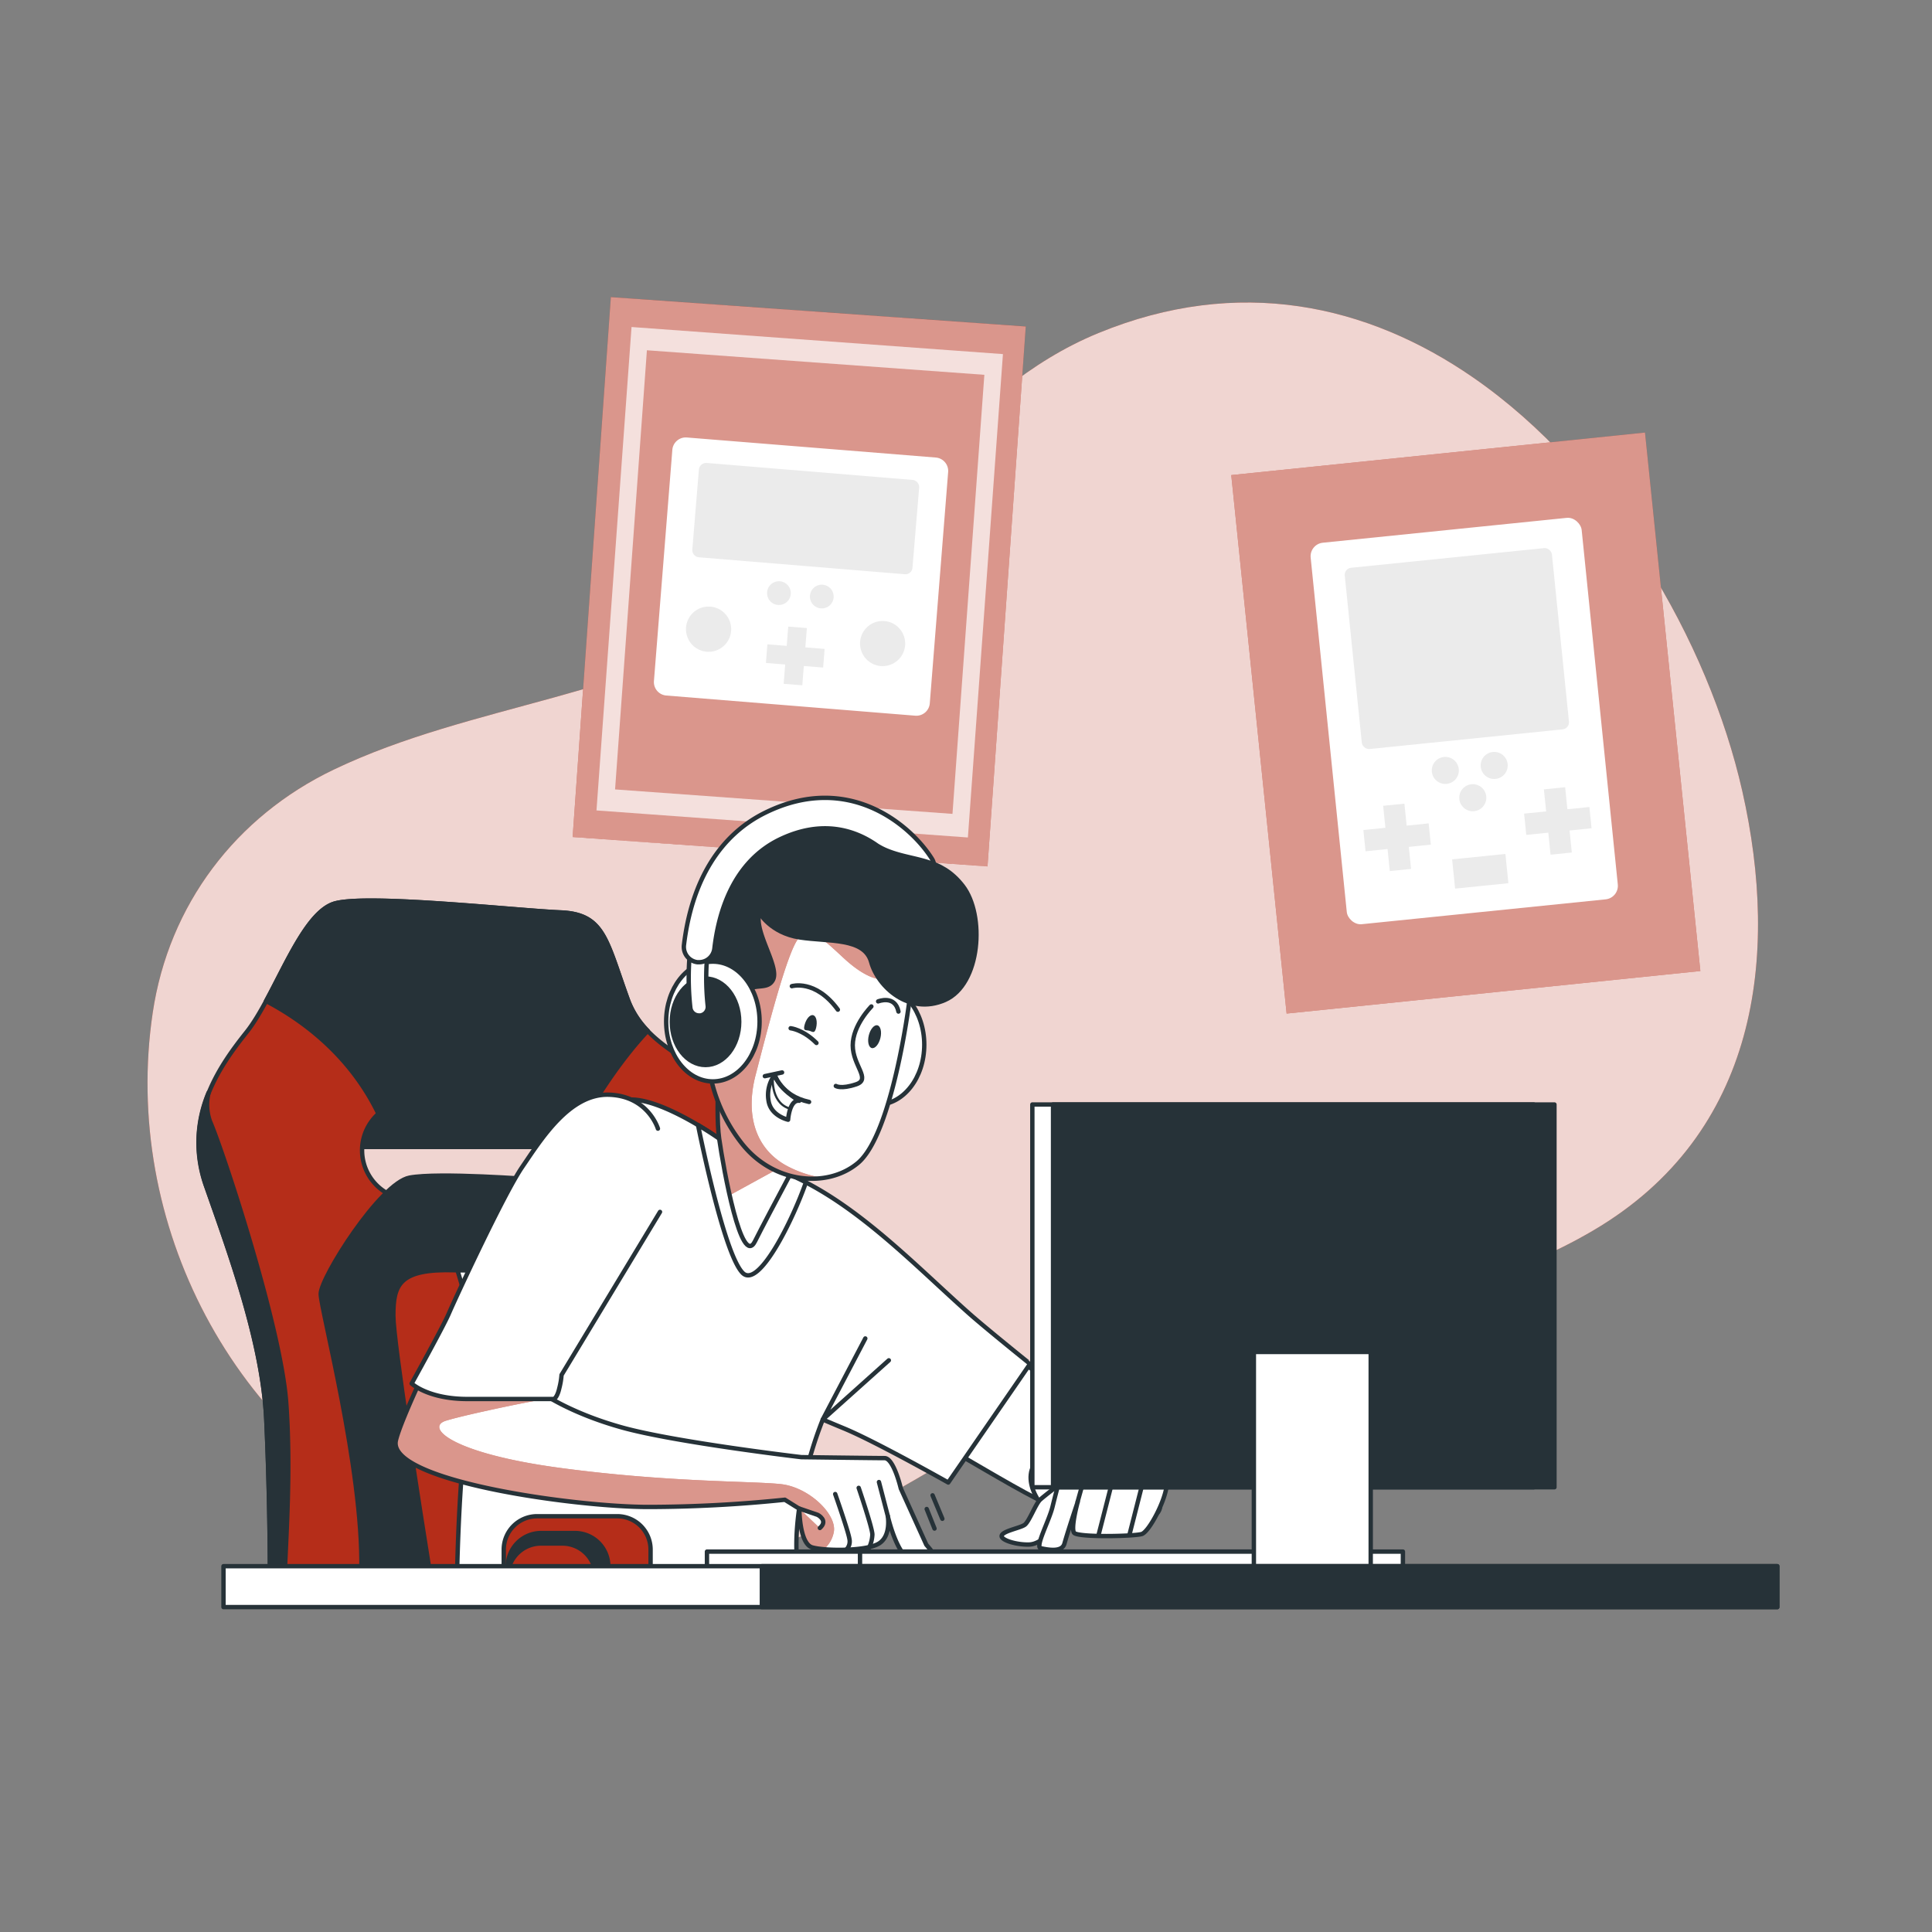 <svg xmlns="http://www.w3.org/2000/svg" xmlns:xlink="http://www.w3.org/1999/xlink" viewBox="0 0 500 500"><rect x="0" y="0" width="500" height="500" fill="#808080" stroke="none"/><defs><clipPath id="freepik--clip-path--inject-14"><path d="M168.46,290.86c-2.64-4.71-8.38-9.56-17.37-4.38-11.64,6.7-46.25,75.81-48.63,86.3S148.7,390,167.77,390a347.16,347.16,0,0,0,35.35-1.87l3.75,2.34s0,9.06,3.34,10,13.83,1,17.16-.95,2.39-7.15,2.39-7.15,2.38,10.49,6.19,11.44a8.15,8.15,0,0,0,3.86.06,1.78,1.78,0,0,0,.91-2.92l-1-1.19-6.59-14.54s-1.82-7.86-4.2-7.86-21.54-.25-21.54-.25-32.42-3.81-46.25-7.63S140,360.33,140,360.33l26.52-43.26" style="fill:#fff;stroke:#263238;stroke-linecap:round;stroke-linejoin:round;stroke-width:1.133px"></path></clipPath><clipPath id="freepik--clip-path-2--inject-14"><path d="M186.7,266.9s-1.74,19.67-.58,27.77,5.78,33.55,9.25,26.61S211,291.78,211,291.78,190.17,276.16,186.7,266.9Z" style="fill:#fff;stroke:#263238;stroke-linecap:round;stroke-linejoin:round;stroke-width:1.133px"></path></clipPath><clipPath id="freepik--clip-path-3--inject-14"><path d="M187.27,265.16s-1.15-7.52-6.36-4.62,2.31,13.88,2.31,13.88a42.06,42.06,0,0,0,8.68,21.41C200,306.24,214,307.65,222,301c9-7.48,13.3-41.65,13.3-41.65s3.47-4.63-4-16.2-33-11.57-34.71-6.94,5.21,13.88,3.47,17.35-6.94-.57-8.1,5.79S189.59,270.37,187.27,265.16Z" style="fill:#fff;stroke:#263238;stroke-linecap:round;stroke-linejoin:round;stroke-width:1.133px"></path></clipPath></defs><g id="freepik--background-simple--inject-14"><path d="M381.26,97.71c-27.35-18.92-60.69-26.43-97-11.51C248.34,100.94,229.38,137,198.18,158c-33.19,22.36-75.95,24-111.79,41.17-25.33,12.11-42.71,35-46.86,62.89-8.12,54.51,20.9,110.35,71.35,133.24,31.47,14.27,68.14,14.18,99.92.93,24.4-10.18,45.64-26.84,69.95-37.46C323,340.35,372,342.15,412.3,318.46c42.7-25.07,48.28-71,38.6-113.74C442.11,165.91,416.72,122.23,381.26,97.71Z" style="fill:#B52D19"></path><path d="M381.26,97.71c-27.35-18.92-60.69-26.43-97-11.51C248.34,100.94,229.38,137,198.18,158c-33.19,22.36-75.95,24-111.79,41.17-25.33,12.11-42.71,35-46.86,62.89-8.12,54.51,20.9,110.35,71.35,133.24,31.47,14.27,68.14,14.18,99.92.93,24.4-10.18,45.64-26.84,69.95-37.46C323,340.35,372,342.15,412.3,318.46c42.7-25.07,48.28-71,38.6-113.74C442.11,165.91,416.72,122.23,381.26,97.71Z" style="fill:#fff;opacity:0.8"></path></g><g id="freepik--Chair--inject-14"><path d="M89,296.84h49s14.28,1.87,8.38,15.83h13a21.51,21.51,0,0,0,2.79-19.86c-4-11.48-17.38-13.65-17.38-13.65H93S80.26,284.43,89,296.84Z" style="fill:#263238;stroke:#263238;stroke-linecap:round;stroke-linejoin:round;stroke-width:1.133px"></path><path d="M200.54,365.41c-5.17-16-12.7-28.21-10.82-46.07.8-7.55,4-14.89,4.29-22.46.69-20.72-25.13-20.52-31.55-38.18-5.64-15.51-6.11-22.09-17.39-22.56s-49.36-4.7-58.29-2.35-15.52,24-23,33.37-16.45,22.57-10.34,40S68,347.54,68.91,367.29s.94,38.54.94,38.54H204.77S205.71,381.39,200.54,365.41Zm-58.76-55H106.05a12.7,12.7,0,0,1,0-25.39h35.73a12.7,12.7,0,0,1,0,25.39Z" style="fill:#B52D19;stroke:#263238;stroke-linecap:round;stroke-linejoin:round;stroke-width:1.133px"></path><path d="M68.85,259.06c8.7,4.54,21.42,13.43,29,29a12.63,12.63,0,0,1,8.21-3.05h35.73a12.62,12.62,0,0,1,9.3,4.11l.27.18c4-6.85,9.75-15.62,16.27-22.52a22.77,22.77,0,0,1-5.16-8.09c-5.64-15.51-6.11-22.09-17.39-22.56s-49.36-4.7-58.29-2.35C79.91,235.59,74.43,248.79,68.85,259.06Z" style="fill:#263238;stroke:#263238;stroke-linecap:round;stroke-linejoin:round;stroke-width:1.133px"></path><path d="M93.53,406.3h98.68c-.71-8.93-2.44-30-3.9-42.3-1.88-16-2.82-26.33-7.52-31S146.48,306.18,138,305.24c0,0-24.45-1.88-32-.47s-23,25.85-23,30.08C83,338.86,94,380,93.53,406.3Z" style="fill:#263238;stroke:#263238;stroke-linecap:round;stroke-linejoin:round;stroke-width:1.133px"></path><path d="M74.08,363.06c-1.41-19.75-16.45-65.34-19.74-72.86a12.75,12.75,0,0,1-.35-7.43,33.19,33.19,0,0,0-.59,24.35c6.11,17.39,14.57,40.42,15.51,60.17s.94,38.54.94,38.54h3.91C74.17,396,75.25,379.39,74.08,363.06Z" style="fill:#263238;stroke:#263238;stroke-linecap:round;stroke-linejoin:round;stroke-width:1.133px"></path><path d="M156.35,333.91c-5.64-8.93-24-4.7-38.55-5.17s-16,3.76-16,11.75c0,6.79,7.13,51.93,9.27,65.34H171C171,379.58,161.73,342.43,156.35,333.91Z" style="fill:#B52D19;stroke:#263238;stroke-linecap:round;stroke-linejoin:round;stroke-width:1.133px"></path><path d="M137.21,328.17c-6.1.12-12.76.73-18.81.59,2.57,8.32,12.62,42.84,13.49,77.07h18.88C149.8,390.21,146.68,355.9,137.21,328.17Z" style="fill:#fff;stroke:#263238;stroke-linecap:round;stroke-linejoin:round;stroke-width:1.133px"></path></g><g id="freepik--Posters--inject-14"><rect x="153.01" y="80.51" width="107.64" height="140.09" transform="translate(11.15 -14.23) rotate(4.05)" style="fill:#B52D19"></rect><rect x="136.78" y="96.74" width="140.09" height="107.64" transform="translate(42.04 346.24) rotate(-85.95)" style="fill:#fff;opacity:0.5"></rect><path d="M236.87,185.22,172.44,180a3.49,3.49,0,0,1-3.2-3.76L174,116.42a3.49,3.49,0,0,1,3.75-3.2l64.43,5.19a3.49,3.49,0,0,1,3.2,3.75L240.63,182A3.49,3.49,0,0,1,236.87,185.22Z" style="fill:#fff"></path><path d="M209.63,154.74a3.07,3.07,0,1,1,2.21,2.6A3.08,3.08,0,0,1,209.63,154.74Z" style="opacity:0.08"></path><path d="M198.54,153.86a3.07,3.07,0,1,1,2.2,2.59A3.06,3.06,0,0,1,198.54,153.86Z" style="opacity:0.08"></path><path d="M177.57,163.52a5.85,5.85,0,1,1,4.21,4.94A5.86,5.86,0,0,1,177.57,163.52Z" style="opacity:0.08"></path><path d="M222.62,167.23a5.84,5.84,0,1,1,4.21,4.94A5.86,5.86,0,0,1,222.62,167.23Z" style="opacity:0.08"></path><polygon points="213.41 167.94 208.42 167.54 208.82 162.54 204 162.16 203.6 167.15 198.6 166.75 198.22 171.57 203.21 171.97 202.81 176.97 207.63 177.35 208.03 172.36 213.03 172.76 213.41 167.94" style="opacity:0.08"></polygon><path d="M234.18,148.61l-53.26-4.38a1.9,1.9,0,0,1-1.75-2l1.7-20.66a1.91,1.91,0,0,1,2-1.76l53.26,4.39a1.89,1.89,0,0,1,1.75,2L236.14,147A1.82,1.82,0,0,1,234.18,148.61Z" style="opacity:0.08"></path><path d="M163.44,84.63l-9.07,125.11,96.12,7,9.07-125.1Zm83.06,126-87.32-6.33,8.24-113.65L254.75,97Z" style="fill:#fff;opacity:0.7"></path><rect x="325.53" y="117.08" width="107.64" height="140.09" transform="translate(-17.15 39.78) rotate(-5.87)" style="fill:#B52D19"></rect><rect x="325.53" y="117.08" width="107.64" height="140.09" transform="translate(-17.15 39.78) rotate(-5.87)" style="fill:#fff;opacity:0.5"></rect><rect x="343.68" y="137.01" width="70.5" height="99.24" rx="3.52" transform="translate(-16.96 39.36) rotate(-5.82)" style="fill:#fff"></rect><path d="M383.35,199.12a3.5,3.5,0,1,1,3,2.46A3.52,3.52,0,0,1,383.35,199.12Z" style="opacity:0.08"></path><path d="M370.7,200.41a3.5,3.5,0,1,1,3,2.46A3.51,3.51,0,0,1,370.7,200.41Z" style="opacity:0.08"></path><path d="M377.81,207.47a3.5,3.5,0,1,1,3,2.46A3.5,3.5,0,0,1,377.81,207.47Z" style="opacity:0.08"></path><polygon points="411.33 208.85 405.64 209.43 405.06 203.73 399.56 204.29 400.14 209.99 394.44 210.57 395 216.07 400.7 215.49 401.28 221.19 406.78 220.63 406.2 214.93 411.9 214.35 411.33 208.85" style="opacity:0.08"></polygon><polygon points="369.74 213.09 364.04 213.67 363.46 207.98 357.96 208.54 358.54 214.23 352.84 214.81 353.4 220.31 359.1 219.73 359.68 225.43 365.18 224.87 364.6 219.17 370.3 218.59 369.74 213.09" style="opacity:0.08"></polygon><rect x="350.08" y="144.3" width="53.89" height="47.15" rx="1.83" transform="translate(-15.07 39.07) rotate(-5.82)" style="opacity:0.08"></rect><rect x="376.17" y="221.67" width="13.86" height="7.61" transform="translate(-20.9 40.02) rotate(-5.82)" style="opacity:0.08"></rect></g><g id="freepik--Character--inject-14"><path d="M224.19,319.58s4.33,1.93,8.66,9.63,65.33,42.33,66.3,52,4.26,11.12-8.26,13-30.11-11-51.3-22.6S208.3,361,208.3,361Z" style="fill:#fff;stroke:#263238;stroke-linecap:round;stroke-linejoin:round;stroke-width:1.133px"></path><path d="M286.54,370.74s-13.48,1.74-18.26,7.39,2.59,14.48,7.16,16.15,18.49.37,22.4-7,.87-9.13-4.35-13" style="fill:#fff;stroke:#263238;stroke-linecap:round;stroke-linejoin:round;stroke-width:1.133px"></path><path d="M275.33,383.28s-5,3.79-6.15,4.85-2.84,5.68-4,6.5-5.44,1.54-5.92,2.72,3.79,2.49,7.1,2.37,5.91-4,9.1-5.44a19.84,19.84,0,0,1,6.51-1.54s2.95-6.5,1.77-9.1S278,381.39,275.33,383.28Z" style="fill:#fff;stroke:#263238;stroke-linecap:round;stroke-linejoin:round;stroke-width:1.133px"></path><path d="M287.19,376.3a9,9,0,0,0-3.19,0,55.93,55.93,0,0,0-7.58,1.62c-1.23.62-3.13,8.43-4.05,12.12s-4.57,10.34-3,10.65,5.44,1.18,6.1-1.19c1.07-3.78,3.44-10.81,3.44-10.81s-1.85,6.77-.93,8,15.69.92,17.54.3,6.15-8.61,6.46-12.92C302.21,380.4,291.84,377.19,287.19,376.3Z" style="fill:#fff;stroke:#263238;stroke-linecap:round;stroke-linejoin:round;stroke-width:1.133px"></path><line x1="284.31" y1="397.23" x2="288.1" y2="382.45" style="fill:none;stroke:#263238;stroke-linecap:round;stroke-linejoin:round;stroke-width:1.133px"></line><line x1="292.35" y1="397" x2="295.9" y2="383.05" style="fill:none;stroke:#263238;stroke-linecap:round;stroke-linejoin:round;stroke-width:1.133px"></line><line x1="278.88" y1="388.67" x2="280.76" y2="381.98" style="fill:none;stroke:#263238;stroke-linecap:round;stroke-linejoin:round;stroke-width:1.133px"></line><path d="M250.67,339.8c-14.9-13.24-31.65-31.15-50.95-37.58a40,40,0,0,1-13.6-7.55s-13.57-9.62-22.16-10.09c-9.83-.55-17.42,9.85-22,17.31-20.36,33.27-23,71.75-23.78,110H208.3s-5.24-8.11.48-31.47a97.44,97.44,0,0,1,4.16-13.05c1.67.72,3.51,1.49,5.47,2.3,8.18,3.37,27,14,27,14l21.17-30.71S255,343.66,250.67,339.8Z" style="fill:#fff;stroke:#263238;stroke-linecap:round;stroke-linejoin:round;stroke-width:1.133px"></path><path d="M168.46,290.86c-2.64-4.71-8.38-9.56-17.37-4.38-11.64,6.7-46.25,75.81-48.63,86.3S148.7,390,167.77,390a347.16,347.16,0,0,0,35.35-1.87l3.75,2.34s0,9.06,3.34,10,13.83,1,17.16-.95,2.39-7.15,2.39-7.15,2.38,10.49,6.19,11.44a8.15,8.15,0,0,0,3.86.06,1.78,1.78,0,0,0,.91-2.92l-1-1.19-6.59-14.54s-1.82-7.86-4.2-7.86-21.54-.25-21.54-.25-32.42-3.81-46.25-7.63S140,360.33,140,360.33l26.52-43.26" style="fill:#fff"></path><g style="clip-path:url(#freepik--clip-path--inject-14)"><path d="M202.28,384.11c-7.16-.84-29.08-.42-57.33-4.22s-35-10.54-29.51-12.22,24-5.48,25.3-5.48-23.61-4.64-23.61-4.64l13.41-42.41c-13,22.63-26.62,51.2-28.08,57.64C100.07,383.27,148.7,390,167.77,390a347.16,347.16,0,0,0,35.35-1.87l3.75,2.34s0,9.06,3.34,10a16.54,16.54,0,0,0,3,.47,7.66,7.66,0,0,0,2.6-4.57C216.52,391.87,209.45,385,202.28,384.11Z" style="fill:#B52D19"></path><path d="M202.28,384.11c-7.16-.84-29.08-.42-57.33-4.22s-35-10.54-29.51-12.22,24-5.48,25.3-5.48-23.61-4.64-23.61-4.64l13.41-42.41c-13,22.63-26.62,51.2-28.08,57.64C100.07,383.27,148.7,390,167.77,390a347.16,347.16,0,0,0,35.35-1.87l3.75,2.34s0,9.06,3.34,10a16.54,16.54,0,0,0,3,.47,7.66,7.66,0,0,0,2.6-4.57C216.52,391.87,209.45,385,202.28,384.11Z" style="fill:#fff;opacity:0.5"></path></g><path d="M168.46,290.86c-2.64-4.71-8.38-9.56-17.37-4.38-11.64,6.7-46.25,75.81-48.63,86.3S148.7,390,167.77,390a347.16,347.16,0,0,0,35.35-1.87l3.75,2.34s0,9.06,3.34,10,13.83,1,17.16-.95,2.39-7.15,2.39-7.15,2.38,10.49,6.19,11.44a8.15,8.15,0,0,0,3.86.06,1.78,1.78,0,0,0,.91-2.92l-1-1.19-6.59-14.54s-1.82-7.86-4.2-7.86-21.54-.25-21.54-.25-32.42-3.81-46.25-7.63S140,360.33,140,360.33l26.52-43.26" style="fill:none;stroke:#263238;stroke-linecap:round;stroke-linejoin:round;stroke-width:1.133px"></path><path d="M222.23,385.06s3.54,10.38,3.54,12.08a8.79,8.79,0,0,1-.85,3.4" style="fill:none;stroke:#263238;stroke-linecap:round;stroke-linejoin:round;stroke-width:1.133px"></path><path d="M216.15,386.66s3.39,9.63,3.68,11.61a3,3,0,0,1-.85,2.83" style="fill:none;stroke:#263238;stroke-linecap:round;stroke-linejoin:round;stroke-width:1.133px"></path><line x1="229.76" y1="392.33" x2="227.47" y2="383.55" style="fill:none;stroke:#263238;stroke-linecap:round;stroke-linejoin:round;stroke-width:1.133px"></line><path d="M206.87,390.42l4.74,1.62s2.84,1.42.57,3.4" style="fill:#fff;stroke:#263238;stroke-linecap:round;stroke-linejoin:round;stroke-width:1.133px"></path><path d="M170.27,292.09s-2.54-8.5-12.74-8.78S140,294.92,135.16,302s-17.55,34.54-19,37.94-9.62,18.12-9.62,18.12,4.24,4,14.44,4h22.37s.84-.29,1.41-2.83a19.16,19.16,0,0,0,.57-3.4l25.48-42.19" style="fill:#fff;stroke:#263238;stroke-linecap:round;stroke-linejoin:round;stroke-width:1.133px"></path><line x1="239.83" y1="390.53" x2="241.85" y2="395.59" style="fill:none;stroke:#263238;stroke-linecap:round;stroke-linejoin:round;stroke-width:1.133px"></line><line x1="241.35" y1="386.99" x2="243.88" y2="393.06" style="fill:none;stroke:#263238;stroke-linecap:round;stroke-linejoin:round;stroke-width:1.133px"></line><polyline points="223.94 346.39 212.94 367.36 230.03 352.05" style="fill:none;stroke:#263238;stroke-linecap:round;stroke-linejoin:round;stroke-width:1.133px"></polyline><path d="M199.72,302.22a40,40,0,0,1-13.6-7.55s-2.24-1.59-5.47-3.5c1.79,8.77,7.26,34,11.56,38.27,4.13,4.13,12.88-13.52,16.36-23.44A61,61,0,0,0,199.72,302.22Z" style="fill:#fff;stroke:#263238;stroke-linecap:round;stroke-linejoin:round;stroke-width:1.133px"></path><ellipse cx="227.11" cy="270.37" rx="12.09" ry="15.5" style="fill:#fff;stroke:#263238;stroke-linecap:round;stroke-linejoin:round;stroke-width:1.133px"></ellipse><path d="M186.7,266.9s-1.74,19.67-.58,27.77,5.78,33.55,9.25,26.61S211,291.78,211,291.78,190.17,276.16,186.7,266.9Z" style="fill:#fff"></path><g style="clip-path:url(#freepik--clip-path-2--inject-14)"><path d="M186.7,266.9s-1.74,19.67-.58,27.77c.45,3.2,1.46,9.11,2.71,14.66l14.3-7.84,6-6.3,1.83-3.41S190.17,276.16,186.7,266.9Z" style="fill:#B52D19"></path><path d="M186.7,266.9s-1.74,19.67-.58,27.77c.45,3.2,1.46,9.11,2.71,14.66l14.3-7.84,6-6.3,1.83-3.41S190.17,276.16,186.7,266.9Z" style="fill:#fff;opacity:0.5"></path></g><path d="M186.7,266.9s-1.74,19.67-.58,27.77,5.78,33.55,9.25,26.61S211,291.78,211,291.78,190.17,276.16,186.7,266.9Z" style="fill:none;stroke:#263238;stroke-linecap:round;stroke-linejoin:round;stroke-width:1.133px"></path><path d="M183.22,263.43s-4-24.3-.57-33.56,16.2-13.88,31.24-9.25,23.72,9.25,26,19.67-5.78,16.78-5.78,16.78-6.95-16.2-15-17.94-15.62-2.31-14.46,3.47,1.74,13.31-1.73,16.2-4.05,4.05-5.79,8.68-6.94,9.26-11,4S183.22,263.43,183.22,263.43Z" style="fill:#263238;stroke:#263238;stroke-linecap:round;stroke-linejoin:round;stroke-width:1.133px"></path><path d="M187.27,265.16s-1.15-7.52-6.36-4.62,2.31,13.88,2.31,13.88a42.06,42.06,0,0,0,8.68,21.41C200,306.24,214,307.65,222,301c9-7.48,13.3-41.65,13.3-41.65s3.47-4.63-4-16.2-33-11.57-34.71-6.94,5.21,13.88,3.47,17.35-6.94-.57-8.1,5.79S189.59,270.37,187.27,265.16Z" style="fill:#fff"></path><g style="clip-path:url(#freepik--clip-path-3--inject-14)"><path d="M231.24,243.18c-7.52-11.57-33-11.57-34.71-6.94s5.21,13.88,3.47,17.35-6.94-.57-8.1,5.79-2.31,11-4.63,5.78c0,0-1.15-7.52-6.36-4.62s2.31,13.88,2.31,13.88a42.06,42.06,0,0,0,8.68,21.41,23.09,23.09,0,0,0,21.07,9,29,29,0,0,1-9.84-3.38c-8-4.64-10.12-13.49-7.59-23.19s8.43-33.3,11.4-35.7,5-.55,11.36,5.35,9.7,5.48,9.7,5.48l6.51-4.21A38.77,38.77,0,0,0,231.24,243.18Z" style="fill:#B52D19"></path><path d="M231.24,243.18c-7.52-11.57-33-11.57-34.71-6.94s5.21,13.88,3.47,17.35-6.94-.57-8.1,5.79-2.31,11-4.63,5.78c0,0-1.15-7.52-6.36-4.62s2.31,13.88,2.31,13.88a42.06,42.06,0,0,0,8.68,21.41,23.09,23.09,0,0,0,21.07,9,29,29,0,0,1-9.84-3.38c-8-4.64-10.12-13.49-7.59-23.19s8.43-33.3,11.4-35.7,5-.55,11.36,5.35,9.7,5.48,9.7,5.48l6.51-4.21A38.77,38.77,0,0,0,231.24,243.18Z" style="fill:#fff;opacity:0.5"></path></g><path d="M187.27,265.16s-1.15-7.52-6.36-4.62,2.31,13.88,2.31,13.88a42.06,42.06,0,0,0,8.68,21.41C200,306.24,214,307.65,222,301c9-7.48,13.3-41.65,13.3-41.65s3.47-4.63-4-16.2-33-11.57-34.71-6.94,5.21,13.88,3.47,17.35-6.94-.57-8.1,5.79S189.59,270.37,187.27,265.16Z" style="fill:none;stroke:#263238;stroke-linecap:round;stroke-linejoin:round;stroke-width:1.133px"></path><path d="M209.39,285.18c-7.31-1.59-8.9-7-8.9-7" style="fill:none;stroke:#263238;stroke-linecap:round;stroke-linejoin:round;stroke-width:1.133px"></path><path d="M211.3,269.92c-3.5-3.49-6.68-3.81-6.68-3.81" style="fill:none;stroke:#263238;stroke-linecap:round;stroke-linejoin:round;stroke-width:1.133px"></path><line x1="202.4" y1="277.55" x2="197.94" y2="278.51" style="fill:none;stroke:#263238;stroke-linecap:round;stroke-linejoin:round;stroke-width:1.133px"></line><path d="M200.49,278.19a8.69,8.69,0,0,0-1.59,6.68c.59,3.94,5.06,4.91,5.06,4.91s.34-5.23,2.89-4.91C206.85,284.87,201.76,282,200.49,278.19Z" style="fill:none;stroke:#263238;stroke-linecap:round;stroke-linejoin:round;stroke-width:1.133px"></path><path d="M200,278.42s-.69,6.61,4,8.35" style="fill:none;stroke:#263238;stroke-linecap:round;stroke-linejoin:round;stroke-width:0.566px"></path><path d="M225.51,260.47s-4.82,4.82-4.82,10.07,4.82,8.76.88,10.08-5.26.43-5.26.43" style="fill:none;stroke:#263238;stroke-linecap:round;stroke-linejoin:round;stroke-width:1.133px"></path><path d="M211.2,266.05c-.41,1.62-1,.9-1.81.69s-1.59.18-1.18-1.44,1.41-2.78,2.23-2.57S211.6,264.42,211.2,266.05Z" style="fill:#263238"></path><path d="M227.84,268.67c-.41,1.63-1.41,2.78-2.23,2.57s-1.17-1.69-.76-3.32,1.41-2.77,2.23-2.57S228.25,267.05,227.84,268.67Z" style="fill:#263238"></path><path d="M204.93,255.22s6.07-1.88,11.91,6.08" style="fill:none;stroke:#263238;stroke-linecap:round;stroke-linejoin:round;stroke-width:1.133px"></path><path d="M227.26,259.16s4.38-1.75,5.26,2.63" style="fill:none;stroke:#263238;stroke-linecap:round;stroke-linejoin:round;stroke-width:1.133px"></path><path d="M196.53,236.24s2.89,5.2,10.41,6.36,16.78,0,18.52,6.37,9.83,13.88,19.09,9.83,10.41-22,4.63-29.5-12.73-6.37-19.67-9.26-6.94-8.1-17.36-8.1-22.56,9.83-15.62,15.62" style="fill:#263238;stroke:#263238;stroke-linecap:round;stroke-linejoin:round;stroke-width:1.133px"></path><ellipse cx="184.49" cy="264.37" rx="12.09" ry="15.5" style="fill:#fff;stroke:#263238;stroke-linecap:round;stroke-linejoin:round;stroke-width:1.133px"></ellipse><ellipse cx="182.59" cy="264.44" rx="8.72" ry="11.19" style="fill:#263238;stroke:#263238;stroke-linecap:round;stroke-linejoin:round;stroke-width:1.133px"></ellipse><path d="M180.91,262.8a2.25,2.25,0,0,1-2.24-1.95,70,70,0,0,1,.05-16,2.26,2.26,0,1,1,4.5.52,67.54,67.54,0,0,0-.07,14.89,2.25,2.25,0,0,1-1.93,2.55A1.67,1.67,0,0,1,180.91,262.8Z" style="fill:#fff;stroke:#263238;stroke-linecap:round;stroke-linejoin:round;stroke-width:1.133px"></path><path d="M227,218.83l0,0a17.18,17.18,0,0,0,2.43,1.25c4.18,1.74,8.37,2,12.3,3.61a3.91,3.91,0,0,0-.56-1.46c-5.49-8.71-21.53-22.42-42.94-12C186.32,216,179,227.9,177,244.62a4,4,0,0,0,3.48,4.4l.47,0a4,4,0,0,0,3.93-3.51c1.12-9.69,5-22.45,16.86-28.23C212.84,211.92,221.43,214.89,227,218.83Z" style="fill:#fff;stroke:#263238;stroke-linecap:round;stroke-linejoin:round;stroke-width:1.133px"></path></g><g id="freepik--Device--inject-14"><rect x="182.96" y="401.55" width="140.5" height="5.67" style="fill:#fff;stroke:#263238;stroke-linecap:round;stroke-linejoin:round;stroke-width:1.133px"></rect><rect x="222.57" y="401.55" width="140.5" height="5.67" style="fill:#fff;stroke:#263238;stroke-linecap:round;stroke-linejoin:round;stroke-width:1.133px"></rect><path d="M139,392.4h20.74a8.63,8.63,0,0,1,8.63,8.63V411.4a0,0,0,0,1,0,0h-38a0,0,0,0,1,0,0V401A8.63,8.63,0,0,1,139,392.4Z" style="fill:#B52D19;stroke:#263238;stroke-linecap:round;stroke-linejoin:round;stroke-width:1.133px"></path><path d="M140,396.75h8.8a8.63,8.63,0,0,1,8.63,8.63v10.37a0,0,0,0,1,0,0H131.42a0,0,0,0,1,0,0V405.37A8.63,8.63,0,0,1,140,396.75Z" style="fill:#263238;stroke:#263238;stroke-linecap:round;stroke-linejoin:round;stroke-width:1.133px"></path><path d="M140,399.46h5.55a8.63,8.63,0,0,1,8.63,8.63v3.86a0,0,0,0,1,0,0h-22.8a0,0,0,0,1,0,0v-3.86A8.63,8.63,0,0,1,140,399.46Z" style="fill:#B52D19;stroke:#263238;stroke-linecap:round;stroke-linejoin:round;stroke-width:1.133px"></path><rect x="267.17" y="285.84" width="129.76" height="99.06" style="fill:#fff;stroke:#263238;stroke-linecap:round;stroke-linejoin:round;stroke-width:1.133px"></rect><rect x="272.53" y="285.84" width="129.76" height="99.06" style="fill:#263238;stroke:#263238;stroke-linecap:round;stroke-linejoin:round;stroke-width:1.133px"></rect><rect x="324.5" y="349.89" width="30.24" height="57.32" style="fill:#fff;stroke:#263238;stroke-linecap:round;stroke-linejoin:round;stroke-width:1.133px"></rect><rect x="57.84" y="405.33" width="402.12" height="10.59" style="fill:#fff;stroke:#263238;stroke-linecap:round;stroke-linejoin:round;stroke-width:1.133px"></rect><rect x="197.17" y="405.33" width="262.79" height="10.59" style="fill:#263238;stroke:#263238;stroke-linecap:round;stroke-linejoin:round;stroke-width:1.133px"></rect></g></svg>
